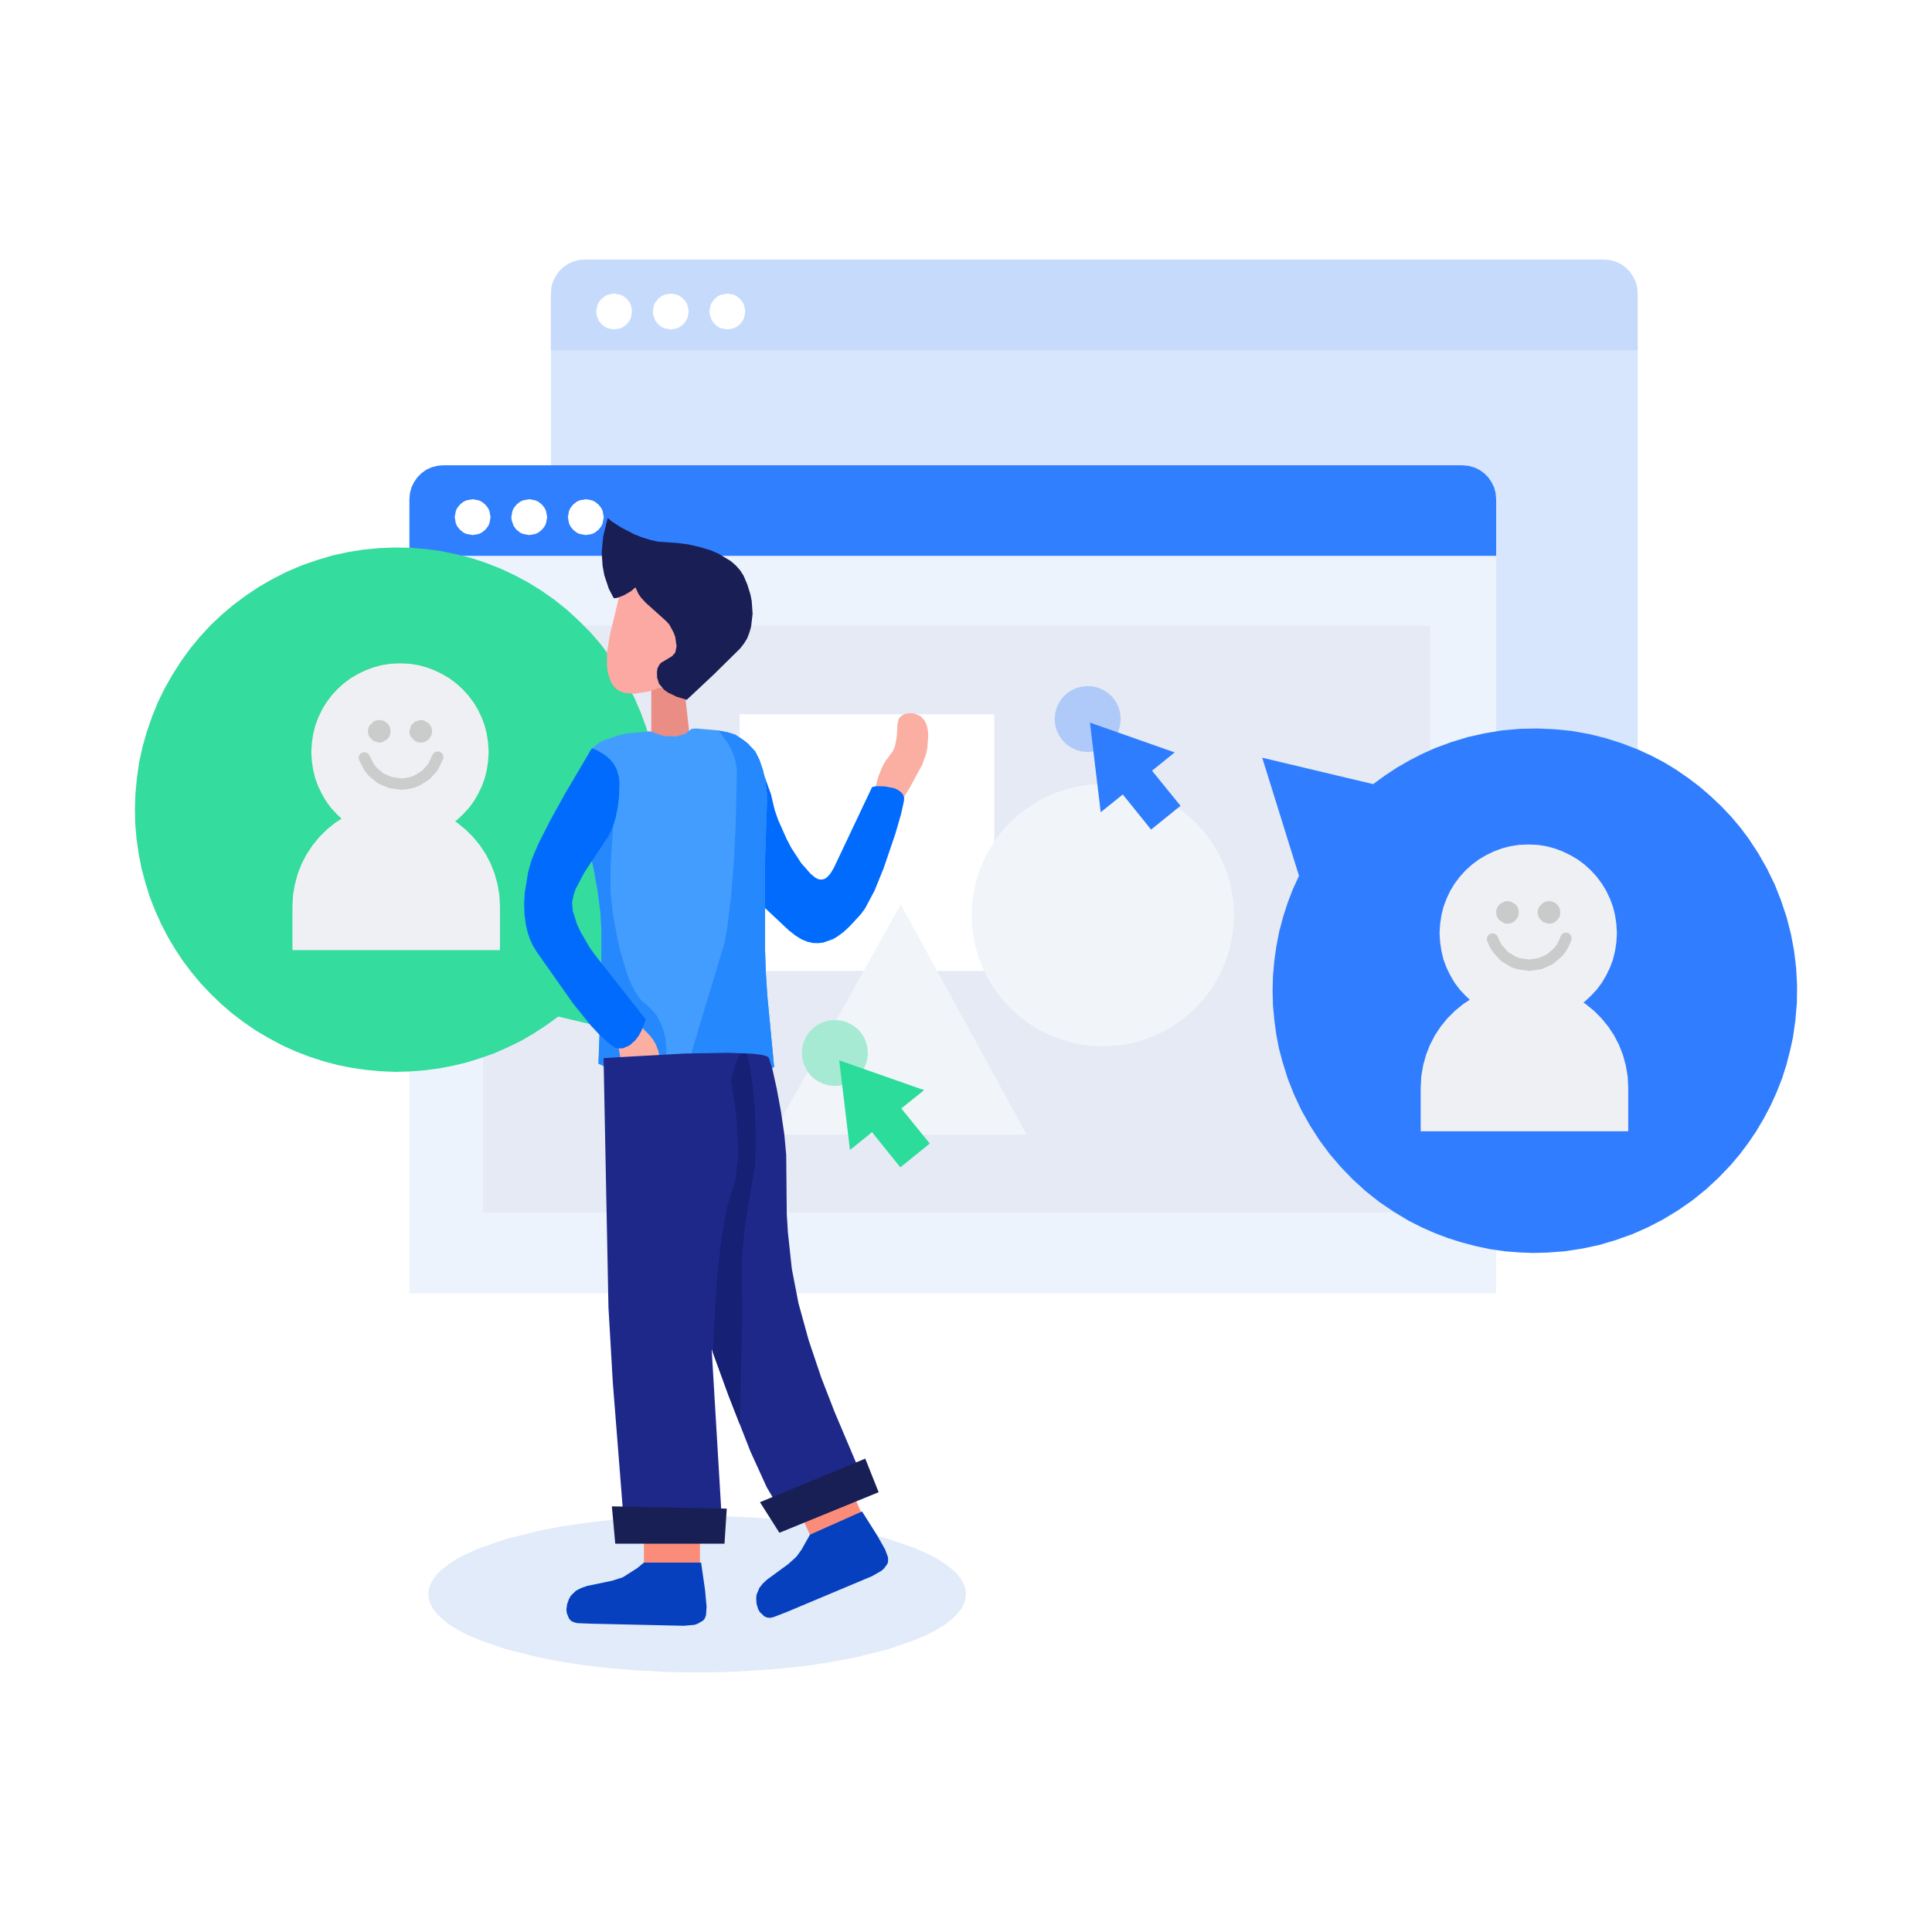 <?xml version="1.0" standalone="no"?><!DOCTYPE svg PUBLIC "-//W3C//DTD SVG 1.1//EN" "http://www.w3.org/Graphics/SVG/1.1/DTD/svg11.dtd"><svg height="1024" node-id="1" sillyvg="true" template-height="1024" template-width="1024" version="1.1" viewBox="0 0 1024 1024" width="1024" xmlns="http://www.w3.org/2000/svg" xmlns:xlink="http://www.w3.org/1999/xlink"><defs node-id="92"><filter height="172" id="矩形_2394" node-id="3" width="171" x="374" y="360.581"><feOffset color-interpolation-filters="linearRGB" dx="0" dy="0" in="SourceGraphic" result="result1"></feOffset><feGaussianBlur color-interpolation-filters="linearRGB" in="result1" result="blur" stdDeviation="6 6"></feGaussianBlur><feFlood color-interpolation-filters="linearRGB" flood-color="#92acc1" flood-opacity="0.161" result="result3"></feFlood><feComposite color-interpolation-filters="linearRGB" in="result3" in2="blur" operator="in" result="result4"></feComposite><feComposite color-interpolation-filters="linearRGB" in="SourceGraphic" in2="result4" operator="over" result="result5"></feComposite></filter><filter height="158.029" id="路径_1157" node-id="9" width="170.652" x="391.502" y="461.329"><feOffset color-interpolation-filters="linearRGB" dx="0" dy="0" in="SourceGraphic" result="result1"></feOffset><feGaussianBlur color-interpolation-filters="linearRGB" in="result1" result="blur-2" stdDeviation="6 6"></feGaussianBlur><feFlood color-interpolation-filters="linearRGB" flood-color="#92acc1" flood-opacity="0.161" result="result3"></feFlood><feComposite color-interpolation-filters="linearRGB" in="result3" in2="blur-2" operator="in" result="result4"></feComposite><feComposite color-interpolation-filters="linearRGB" in="SourceGraphic" in2="result4" operator="over" result="result5"></feComposite></filter><filter height="175" id="椭圆_701" node-id="15" width="175" x="497" y="397.581"><feOffset color-interpolation-filters="linearRGB" dx="0" dy="0" in="SourceGraphic" result="result1"></feOffset><feGaussianBlur color-interpolation-filters="linearRGB" in="result1" result="blur-3" stdDeviation="6 6"></feGaussianBlur><feFlood color-interpolation-filters="linearRGB" flood-color="#92acc1" flood-opacity="0.161" result="result3"></feFlood><feComposite color-interpolation-filters="linearRGB" in="result3" in2="blur-3" operator="in" result="result4"></feComposite><feComposite color-interpolation-filters="linearRGB" in="SourceGraphic" in2="result4" operator="over" result="result5"></feComposite></filter><clipPath id="clip-合作" node-id="25"><path d="M 0.00 0.00 L 1024.00 0.00 L 1024.00 1024.00 L 0.00 1024.00 Z" fill="#000000" fill-rule="nonzero" node-id="131" stroke="none" target-height="1024" target-width="1024" target-x="0" target-y="0"></path></clipPath><clipPath id="clip-path" node-id="21"><path d="M 344.50 387.60 L 350.50 389.70 L 353.00 390.20 L 358.60 390.30 L 361.40 389.70 L 363.20 388.90 L 366.60 386.30 L 369.00 386.10 L 380.30 387.10 L 386.00 388.20 L 389.70 389.40 L 394.00 392.20 L 396.40 394.10 L 400.30 398.30 L 402.50 402.70 L 404.30 407.90 L 405.70 413.50 L 406.50 420.90 L 406.50 425.40 L 405.50 456.10 L 405.50 503.70 L 405.90 515.30 L 406.70 527.80 L 410.30 565.50 L 400.20 570.60 L 389.30 574.70 L 383.00 576.40 L 376.10 577.60 L 371.40 578.10 L 361.70 577.80 L 355.60 576.90 L 344.40 574.40 L 330.30 569.70 L 324.50 567.30 L 317.20 563.70 L 318.70 522.50 L 318.80 493.40 L 318.20 483.20 L 316.70 471.70 L 314.60 460.20 L 311.50 445.70 L 311.00 441.40 L 310.50 431.60 L 310.40 420.80 L 310.80 410.70 L 311.50 402.60 L 312.10 399.60 L 312.60 398.20 L 313.50 396.90 L 317.50 393.70 L 320.20 392.30 L 328.00 389.70 L 332.50 388.70 L 344.50 387.60 Z" fill="#000000" fill-rule="nonzero" id="路径_1362" node-id="22" stroke="none" target-height="192" target-width="99.9" target-x="310.4" target-y="386.1"></path></clipPath><clipPath id="clip-path-2" node-id="23"><path d="M 319.90 560.80 L 322.50 693.00 L 324.80 732.70 L 330.30 802.40 L 382.40 802.40 L 377.20 715.10 L 386.20 739.80 L 397.70 769.20 L 406.40 788.30 L 410.50 795.20 L 412.80 797.60 L 414.40 798.10 L 416.40 798.30 L 419.00 797.90 L 422.90 796.80 L 427.60 794.80 L 437.10 789.80 L 446.00 784.30 L 454.90 778.00 L 442.40 748.50 L 435.30 730.20 L 428.60 710.30 L 423.20 690.70 L 419.70 672.60 L 417.60 653.20 L 417.00 643.30 L 416.70 612.10 L 415.70 601.20 L 413.90 589.00 L 411.70 577.10 L 409.50 567.10 L 407.60 560.90 L 407.10 560.20 L 405.70 559.60 L 403.10 559.00 L 398.80 558.50 L 386.30 558.00 L 362.80 558.40 L 319.90 560.80 Z" fill="#000000" fill-rule="nonzero" id="路径_1367" node-id="24" stroke="none" target-height="244.4" target-width="135" target-x="319.9" target-y="558"></path></clipPath></defs><g clip-path="url(#clip-合作)" id="合作" node-id="27"><path d="M 0.00 0.00 L 1024.00 0.00 L 1024.00 1024.00 L 0.00 1024.00 Z" fill="#ffffff" fill-opacity="0" fill-rule="nonzero" node-id="142" stroke="none" target-height="1024" target-width="1024" target-x="0" target-y="0"></path><path d="M 512.00 844.90 L 511.70 847.50 L 510.90 850.10 L 509.50 852.70 L 507.50 855.30 L 504.70 858.00 L 501.10 860.90 L 496.60 863.70 L 491.10 866.60 L 484.50 869.40 L 470.80 874.10 L 453.70 878.40 L 441.80 880.70 L 428.80 882.70 L 414.50 884.30 L 400.30 885.40 L 385.30 886.20 L 369.50 886.40 L 353.70 886.20 L 338.70 885.40 L 324.50 884.30 L 310.20 882.70 L 297.20 880.70 L 285.30 878.40 L 268.20 874.10 L 254.50 869.40 L 247.90 866.60 L 242.40 863.70 L 237.90 860.90 L 234.30 858.00 L 231.50 855.30 L 229.50 852.70 L 228.10 850.10 L 227.30 847.50 L 227.00 844.90 L 227.30 842.30 L 228.10 839.80 L 229.50 837.20 L 231.50 834.50 L 234.30 831.80 L 237.90 829.00 L 242.40 826.10 L 247.90 823.30 L 254.50 820.40 L 268.20 815.70 L 285.30 811.40 L 297.20 809.10 L 310.20 807.20 L 324.50 805.50 L 338.70 804.40 L 353.70 803.70 L 369.50 803.40 L 385.30 803.70 L 400.30 804.40 L 414.50 805.50 L 428.80 807.20 L 441.80 809.10 L 453.70 811.40 L 470.80 815.70 L 484.50 820.40 L 491.10 823.30 L 496.60 826.10 L 501.10 829.00 L 504.70 831.80 L 507.50 834.50 L 509.50 837.20 L 510.90 839.80 L 511.70 842.30 L 512.00 844.90 Z" fill="#e1ebfa" fill-rule="nonzero" group-id="1" id="椭圆_798" node-id="29" stroke="none" target-height="83" target-width="285" target-x="227" target-y="803.4"></path><path d="M 310.00 137.60 L 850.00 137.60 L 853.30 137.90 L 856.30 138.70 L 859.10 140.00 L 861.60 141.80 L 863.80 144.00 L 865.50 146.50 L 866.90 149.30 L 867.70 152.30 L 868.00 155.60 L 868.00 530.60 L 867.70 533.90 L 866.90 536.90 L 865.50 539.70 L 863.80 542.20 L 861.60 544.30 L 859.10 546.10 L 856.30 547.50 L 853.30 548.30 L 850.00 548.60 L 310.00 548.60 L 306.70 548.30 L 303.70 547.50 L 300.90 546.10 L 298.40 544.30 L 296.20 542.20 L 294.50 539.70 L 293.10 536.90 L 292.30 533.90 L 292.00 530.60 L 292.00 155.60 L 292.30 152.30 L 293.10 149.30 L 294.50 146.50 L 296.20 144.00 L 298.40 141.80 L 300.90 140.00 L 303.70 138.70 L 306.70 137.90 L 310.00 137.60 Z" fill="#d8e6fd" fill-rule="nonzero" group-id="2,7" id="矩形_2391" node-id="31" stroke="none" target-height="411" target-width="576" target-x="292" target-y="137.6"></path><path d="M 310.00 137.60 L 850.00 137.60 L 853.30 137.90 L 856.30 138.70 L 859.10 140.00 L 861.60 141.80 L 863.80 144.00 L 865.50 146.50 L 866.90 149.30 L 867.70 152.30 L 868.00 155.60 L 868.00 185.60 L 292.00 185.60 L 292.00 155.60 L 292.30 152.30 L 293.10 149.30 L 294.50 146.50 L 296.20 144.00 L 298.40 141.80 L 300.90 140.00 L 303.70 138.70 L 306.70 137.90 L 310.00 137.60 Z" fill="#c6dbfc" fill-rule="nonzero" group-id="2,8" id="矩形_2392" node-id="32" stroke="none" target-height="48" target-width="576" target-x="292" target-y="137.6"></path><path d="M 335.00 165.10 L 334.40 168.40 L 333.70 169.90 L 332.20 171.80 L 330.30 173.30 L 328.80 174.00 L 325.50 174.60 L 322.20 174.00 L 320.70 173.30 L 318.80 171.80 L 317.30 169.90 L 316.20 166.80 L 316.00 165.10 L 316.60 161.80 L 317.30 160.30 L 318.80 158.40 L 320.70 156.90 L 322.20 156.20 L 325.50 155.60 L 328.80 156.20 L 330.30 156.90 L 332.20 158.40 L 333.70 160.30 L 334.40 161.80 L 335.00 165.10 Z" fill="#ffffff" fill-rule="nonzero" group-id="2,9" id="椭圆_695" node-id="33" stroke="none" target-height="19" target-width="19" target-x="316" target-y="155.6"></path><path d="M 365.00 165.10 L 364.40 168.40 L 363.70 169.90 L 362.20 171.80 L 360.30 173.30 L 358.80 174.00 L 355.50 174.60 L 352.20 174.00 L 350.70 173.30 L 348.80 171.80 L 347.30 169.90 L 346.20 166.80 L 346.00 165.10 L 346.60 161.80 L 347.30 160.30 L 348.80 158.40 L 350.70 156.90 L 352.20 156.20 L 355.50 155.60 L 358.80 156.20 L 360.30 156.90 L 362.20 158.40 L 363.70 160.30 L 364.40 161.80 L 365.00 165.10 Z" fill="#ffffff" fill-rule="nonzero" group-id="2,10" id="椭圆_696" node-id="34" stroke="none" target-height="19" target-width="19" target-x="346" target-y="155.6"></path><path d="M 395.00 165.10 L 394.40 168.40 L 393.70 169.90 L 392.20 171.80 L 390.30 173.30 L 388.80 174.00 L 385.50 174.60 L 382.20 174.00 L 380.70 173.30 L 378.80 171.80 L 377.30 169.90 L 376.20 166.80 L 376.00 165.10 L 376.60 161.80 L 377.30 160.30 L 378.80 158.40 L 380.70 156.90 L 382.20 156.20 L 385.50 155.60 L 388.80 156.20 L 390.30 156.90 L 392.20 158.40 L 393.70 160.30 L 394.40 161.80 L 395.00 165.10 Z" fill="#ffffff" fill-rule="nonzero" group-id="2,11" id="椭圆_697" node-id="35" stroke="none" target-height="19" target-width="19" target-x="376" target-y="155.6"></path><path d="M 235.00 246.60 L 775.00 246.60 L 778.30 246.90 L 781.30 247.70 L 784.10 249.00 L 786.60 250.80 L 788.80 253.00 L 790.50 255.50 L 791.90 258.30 L 792.70 261.30 L 793.00 264.60 L 793.00 685.60 L 217.00 685.60 L 217.00 264.60 L 217.30 261.30 L 218.10 258.30 L 219.50 255.50 L 221.20 253.00 L 223.40 250.80 L 225.90 249.00 L 228.70 247.70 L 231.70 246.90 L 235.00 246.60 Z" fill="#edf3fd" fill-rule="nonzero" group-id="3,12" id="矩形_2391-2" node-id="37" stroke="none" target-height="439" target-width="576" target-x="217" target-y="246.6"></path><path d="M 235.00 246.60 L 775.00 246.60 L 778.30 246.90 L 781.30 247.70 L 784.10 249.00 L 786.60 250.80 L 788.80 253.00 L 790.50 255.50 L 791.90 258.30 L 792.70 261.30 L 793.00 264.60 L 793.00 294.60 L 217.00 294.60 L 217.00 264.60 L 217.30 261.30 L 218.10 258.30 L 219.50 255.50 L 221.20 253.00 L 223.40 250.80 L 225.90 249.00 L 228.70 247.70 L 231.70 246.90 L 235.00 246.60 Z" fill="#307fff" fill-rule="nonzero" group-id="3,13" id="矩形_2392-2" node-id="38" stroke="none" target-height="48" target-width="576" target-x="217" target-y="246.6"></path><path d="M 260.00 274.10 L 259.40 277.40 L 258.70 278.90 L 257.20 280.80 L 255.30 282.30 L 253.80 283.00 L 250.50 283.60 L 247.20 283.00 L 245.70 282.30 L 243.80 280.80 L 242.30 278.90 L 241.60 277.40 L 241.00 274.10 L 241.60 270.80 L 242.30 269.30 L 243.80 267.40 L 245.70 265.90 L 247.20 265.20 L 250.50 264.60 L 253.80 265.20 L 255.30 265.90 L 257.20 267.40 L 258.70 269.30 L 259.40 270.80 L 260.00 274.10 Z" fill="#ffffff" fill-rule="nonzero" group-id="3,14" id="椭圆_695-2" node-id="39" stroke="none" target-height="19" target-width="19" target-x="241" target-y="264.6"></path><path d="M 290.00 274.10 L 289.40 277.40 L 288.70 278.90 L 287.20 280.80 L 285.30 282.30 L 283.80 283.00 L 280.50 283.60 L 277.20 283.00 L 275.70 282.30 L 273.80 280.80 L 272.30 278.90 L 271.20 275.80 L 271.00 274.10 L 271.60 270.80 L 272.30 269.30 L 273.80 267.40 L 275.70 265.90 L 277.20 265.20 L 280.50 264.60 L 283.80 265.20 L 285.30 265.90 L 287.20 267.40 L 288.70 269.30 L 289.40 270.80 L 290.00 274.10 Z" fill="#ffffff" fill-rule="nonzero" group-id="3,15" id="椭圆_696-2" node-id="40" stroke="none" target-height="19" target-width="19" target-x="271" target-y="264.6"></path><path d="M 320.00 274.10 L 319.40 277.40 L 318.70 278.90 L 317.20 280.80 L 315.30 282.30 L 313.80 283.00 L 310.50 283.60 L 307.20 283.00 L 305.70 282.30 L 303.80 280.80 L 302.30 278.90 L 301.60 277.40 L 301.00 274.10 L 301.60 270.80 L 302.30 269.30 L 303.80 267.40 L 305.70 265.90 L 307.20 265.20 L 310.50 264.60 L 313.80 265.20 L 315.30 265.90 L 317.20 267.40 L 318.70 269.30 L 319.40 270.80 L 320.00 274.10 Z" fill="#ffffff" fill-rule="nonzero" group-id="3,16" id="椭圆_697-2" node-id="41" stroke="none" target-height="19" target-width="19" target-x="301" target-y="264.6"></path><path d="M 256.00 331.60 L 758.00 331.60 L 758.00 642.60 L 256.00 642.60 Z" fill="#e5eaf5" fill-rule="nonzero" group-id="3,17" id="矩形_2393" node-id="42" stroke="none" target-height="311" target-width="502" target-x="256" target-y="331.6"></path><path d="M 392.00 378.60 L 527.00 378.60 L 527.00 514.60 L 392.00 514.60 Z" fill="#ffffff" fill-rule="nonzero" filter="url(#矩形_2394)" group-id="3,18,40" id="矩形_2394-2" node-id="44" stroke="none" target-height="136" target-width="135" target-x="392" target-y="378.6"></path><path d="M 477.40 479.30 L 409.50 601.40 L 544.20 601.40 Z" fill="#f1f5f9" fill-rule="nonzero" filter="url(#路径_1157)" group-id="3,19,41" id="路径_1157-2" node-id="46" stroke="none" target-height="122.1" target-width="134.7" target-x="409.5" target-y="479.3"></path><path d="M 654.00 485.10 L 653.80 490.90 L 653.10 496.40 L 652.00 501.80 L 650.50 507.00 L 648.50 512.20 L 646.20 517.00 L 643.60 521.70 L 640.60 526.10 L 637.30 530.30 L 633.60 534.20 L 629.70 537.80 L 625.50 541.20 L 621.10 544.20 L 616.50 546.80 L 611.60 549.10 L 606.50 551.00 L 601.20 552.60 L 595.80 553.70 L 590.30 554.30 L 584.50 554.60 L 578.70 554.30 L 573.20 553.70 L 567.80 552.60 L 562.50 551.00 L 557.40 549.10 L 552.50 546.80 L 547.90 544.20 L 543.50 541.20 L 539.30 537.80 L 535.40 534.20 L 531.70 530.30 L 528.40 526.10 L 525.40 521.70 L 522.80 517.00 L 520.50 512.20 L 518.50 507.00 L 517.00 501.80 L 515.90 496.40 L 515.20 490.90 L 515.00 485.10 L 515.20 479.30 L 515.90 473.70 L 517.00 468.30 L 518.50 463.10 L 520.50 458.00 L 522.80 453.10 L 525.40 448.50 L 528.40 444.00 L 531.70 439.80 L 535.40 435.90 L 539.30 432.30 L 543.50 429.00 L 547.90 426.00 L 552.50 423.40 L 557.40 421.10 L 562.50 419.10 L 567.80 417.60 L 573.20 416.50 L 578.70 415.80 L 584.50 415.60 L 590.30 415.80 L 595.80 416.50 L 601.20 417.60 L 606.50 419.10 L 611.60 421.10 L 616.50 423.40 L 621.10 426.00 L 625.50 429.00 L 629.70 432.30 L 633.60 435.90 L 637.30 439.80 L 640.60 444.00 L 643.60 448.50 L 646.20 453.10 L 648.50 458.00 L 650.50 463.10 L 652.00 468.30 L 653.10 473.70 L 653.80 479.30 L 654.00 485.10 Z" fill="#f1f5f9" fill-rule="nonzero" filter="url(#椭圆_701)" group-id="3,20,42" id="椭圆_701-2" node-id="48" stroke="none" target-height="139" target-width="139" target-x="515" target-y="415.6"></path><path d="M 594.00 381.10 L 593.70 384.30 L 592.90 387.20 L 591.60 389.90 L 589.90 392.40 L 587.80 394.50 L 585.30 396.20 L 582.60 397.50 L 579.70 398.30 L 576.50 398.60 L 573.30 398.30 L 570.40 397.50 L 567.70 396.20 L 565.20 394.50 L 563.10 392.40 L 561.40 389.90 L 560.10 387.20 L 559.30 384.30 L 559.00 381.10 L 559.30 377.90 L 560.10 375.00 L 561.40 372.20 L 563.10 369.80 L 565.20 367.70 L 567.70 366.00 L 570.40 364.70 L 573.30 363.90 L 576.50 363.60 L 579.70 363.90 L 582.60 364.70 L 585.30 366.00 L 587.80 367.70 L 589.90 369.80 L 591.60 372.20 L 592.90 375.00 L 593.70 377.90 L 594.00 381.10 Z" fill="#afcaf8" fill-rule="nonzero" group-id="3,21" id="椭圆_699" node-id="49" stroke="none" target-height="35" target-width="35" target-x="559" target-y="363.6"></path><path d="M 610.10 439.70 L 595.10 421.10 L 583.40 430.50 L 577.70 383.00 L 622.60 398.80 L 610.60 408.50 L 625.70 427.10 Z" fill="#2f7dff" fill-rule="nonzero" group-id="3,22" id="联合_298" node-id="50" stroke="none" target-height="56.7" target-width="48" target-x="577.7" target-y="383"></path><path d="M 460.00 558.10 L 459.70 561.30 L 458.90 564.20 L 457.60 566.90 L 455.90 569.40 L 453.80 571.50 L 451.30 573.20 L 448.60 574.50 L 445.70 575.30 L 442.50 575.60 L 439.30 575.30 L 436.40 574.50 L 433.70 573.20 L 431.20 571.50 L 429.10 569.40 L 427.40 566.90 L 426.10 564.20 L 425.30 561.30 L 425.00 558.10 L 425.30 554.90 L 426.10 552.00 L 427.40 549.20 L 429.10 546.80 L 431.20 544.70 L 433.70 543.00 L 436.40 541.70 L 439.30 540.90 L 442.50 540.60 L 445.70 540.90 L 448.60 541.70 L 451.30 543.00 L 453.80 544.70 L 455.90 546.80 L 457.60 549.20 L 458.90 552.00 L 459.70 554.90 L 460.00 558.10 Z" fill="#a6ead4" fill-rule="nonzero" group-id="3,23" id="椭圆_700" node-id="51" stroke="none" target-height="35" target-width="35" target-x="425" target-y="540.6"></path><path d="M 477.20 618.70 L 462.20 600.10 L 450.50 609.50 L 444.80 562.00 L 489.80 577.80 L 477.70 587.50 L 492.80 606.10 Z" fill="#2cdc9a" fill-rule="nonzero" group-id="3,24" id="联合_299" node-id="52" stroke="none" target-height="56.7" target-width="48" target-x="444.8" target-y="562"></path><path d="M 71.50 429.10 L 71.80 420.50 L 72.60 412.00 L 73.80 403.80 L 75.60 395.60 L 77.90 387.60 L 80.60 379.80 L 83.70 372.20 L 87.30 364.80 L 91.40 357.60 L 95.80 350.70 L 100.60 344.00 L 105.80 337.70 L 111.40 331.60 L 117.40 325.90 L 123.70 320.60 L 130.40 315.60 L 137.30 311.00 L 144.60 306.80 L 152.10 303.00 L 160.10 299.60 L 168.20 296.80 L 176.30 294.40 L 184.50 292.60 L 192.70 291.30 L 201.10 290.50 L 209.30 290.20 L 217.50 290.30 L 225.80 291.00 L 233.90 292.10 L 242.00 293.80 L 249.90 295.80 L 257.70 298.40 L 265.40 301.40 L 272.80 304.90 L 280.10 308.80 L 287.20 313.20 L 294.00 318.00 L 300.60 323.30 L 306.80 329.00 L 312.90 335.10 L 318.50 341.60 L 323.60 348.40 L 328.30 355.30 L 332.50 362.50 L 336.30 370.00 L 339.60 377.60 L 342.40 385.30 L 344.80 393.20 L 346.70 401.20 L 348.10 409.30 L 349.00 417.40 L 349.50 425.60 L 349.40 433.90 L 348.90 442.10 L 347.90 450.30 L 346.40 458.50 L 344.40 466.60 L 341.90 474.60 L 338.80 482.50 L 335.30 490.40 L 354.80 552.80 L 295.90 538.80 L 289.40 543.50 L 282.80 547.80 L 276.10 551.70 L 269.10 555.10 L 262.10 558.20 L 254.80 560.80 L 247.40 563.10 L 240.00 564.90 L 232.50 566.30 L 224.90 567.30 L 217.20 567.90 L 209.60 568.10 L 201.90 567.80 L 194.30 567.10 L 186.60 566.00 L 179.00 564.50 L 171.50 562.50 L 164.10 560.10 L 156.80 557.30 L 149.50 554.00 L 142.40 550.20 L 135.60 546.20 L 129.20 541.80 L 123.00 537.10 L 117.20 532.10 L 111.60 526.70 L 106.30 521.10 L 101.40 515.20 L 96.80 509.10 L 92.60 502.70 L 88.70 496.10 L 85.20 489.30 L 82.10 482.30 L 79.30 475.10 L 77.00 467.70 L 75.00 460.20 L 73.50 452.60 L 72.40 444.90 L 71.70 437.10 L 71.50 429.10 Z" fill="#34dc9d" fill-rule="nonzero" group-id="4,25" id="联合_300" node-id="54" stroke="none" target-height="277.9" target-width="283.3" target-x="71.5" target-y="290.2"></path><path d="M 210.00 425.60 L 216.10 425.90 L 221.80 426.90 L 227.40 428.40 L 232.70 430.50 L 237.80 433.10 L 242.50 436.20 L 246.90 439.80 L 250.80 443.70 L 254.40 448.10 L 257.50 452.80 L 260.10 457.80 L 262.20 463.20 L 263.70 468.70 L 264.70 474.50 L 265.00 480.60 L 265.00 503.60 L 155.00 503.60 L 155.00 480.60 L 155.30 474.50 L 156.30 468.70 L 157.80 463.20 L 159.90 457.80 L 162.50 452.80 L 165.60 448.10 L 169.20 443.70 L 173.10 439.80 L 177.50 436.20 L 182.20 433.10 L 187.30 430.50 L 192.60 428.40 L 198.20 426.90 L 203.90 425.90 L 210.00 425.60 Z" fill="#eff0f4" fill-rule="nonzero" group-id="4,26" id="矩形_2397" node-id="55" stroke="none" target-height="78" target-width="110" target-x="155" target-y="425.6"></path><path d="M 259.00 398.60 L 258.70 403.50 L 258.00 408.10 L 256.90 412.60 L 255.30 416.90 L 253.30 421.00 L 251.00 424.90 L 248.30 428.50 L 245.20 431.80 L 241.90 434.90 L 238.30 437.50 L 234.40 439.90 L 230.30 441.90 L 226.00 443.50 L 221.50 444.60 L 216.90 445.30 L 212.00 445.60 L 207.10 445.30 L 202.50 444.60 L 198.00 443.50 L 193.70 441.90 L 189.60 439.90 L 185.70 437.50 L 182.10 434.90 L 178.80 431.80 L 175.70 428.50 L 173.00 424.90 L 170.70 421.00 L 168.70 416.90 L 167.10 412.60 L 166.00 408.10 L 165.30 403.50 L 165.00 398.60 L 165.30 393.70 L 166.00 389.00 L 167.10 384.60 L 168.70 380.30 L 170.70 376.10 L 173.00 372.30 L 175.70 368.70 L 178.80 365.30 L 182.10 362.30 L 185.70 359.60 L 189.60 357.30 L 193.70 355.30 L 198.00 353.70 L 202.50 352.50 L 207.10 351.80 L 212.00 351.60 L 216.90 351.80 L 221.50 352.50 L 226.00 353.70 L 230.30 355.30 L 234.40 357.30 L 238.30 359.60 L 241.90 362.30 L 245.20 365.30 L 248.30 368.70 L 251.00 372.30 L 253.30 376.10 L 255.30 380.30 L 256.90 384.60 L 258.00 389.00 L 258.70 393.70 L 259.00 398.60 Z" fill="#eff0f4" fill-rule="nonzero" group-id="4,27" id="椭圆_703" node-id="56" stroke="none" target-height="94" target-width="94" target-x="165" target-y="351.6"></path><path d="M 207.00 387.60 L 206.80 389.20 L 206.20 390.60 L 205.20 391.80 L 202.60 393.40 L 201.00 393.60 L 198.00 392.80 L 195.80 390.60 L 195.20 389.20 L 195.00 387.60 L 195.20 386.00 L 195.80 384.60 L 198.00 382.40 L 199.40 381.80 L 201.00 381.60 L 202.60 381.80 L 204.00 382.40 L 205.20 383.30 L 206.20 384.60 L 206.80 386.00 L 207.00 387.60 Z" fill="#cacbcb" fill-rule="nonzero" group-id="4,28" id="椭圆_704" node-id="57" stroke="none" target-height="12" target-width="12" target-x="195" target-y="381.6"></path><path d="M 229.00 387.60 L 228.80 389.20 L 228.20 390.60 L 227.20 391.80 L 226.00 392.80 L 224.60 393.40 L 223.00 393.60 L 221.40 393.40 L 220.00 392.80 L 217.80 390.60 L 217.20 389.20 L 217.00 387.60 L 217.80 384.60 L 220.00 382.40 L 223.00 381.60 L 224.60 381.80 L 227.20 383.30 L 228.20 384.60 L 228.80 386.00 L 229.00 387.60 Z" fill="#cacbcb" fill-rule="nonzero" group-id="4,29" id="椭圆_705" node-id="58" stroke="none" target-height="12" target-width="12" target-x="217" target-y="381.6"></path><path d="M 232.00 401.30 L 229.50 406.50 L 225.80 410.70 L 221.00 413.70 L 218.40 414.70 L 215.60 415.30 L 212.70 415.60 L 207.00 414.80 L 201.80 412.60 L 197.50 409.00 L 195.70 406.80 L 193.10 401.70" fill="none" group-id="4,30" id="路径_1160" node-id="59" stroke="#cbcccc" stroke-linecap="round" stroke-width="6" target-height="14.3" target-width="38.9" target-x="193.1" target-y="401.3"></path><path d="M 674.50 525.10 L 674.70 517.20 L 675.40 509.30 L 676.50 501.50 L 678.00 493.80 L 680.00 486.20 L 682.40 478.70 L 685.20 471.40 L 688.50 464.20 L 669.00 401.60 L 727.80 415.60 L 734.10 411.00 L 740.50 406.80 L 747.10 403.00 L 753.70 399.60 L 760.60 396.50 L 769.30 393.30 L 778.20 390.60 L 787.20 388.60 L 796.30 387.10 L 805.50 386.30 L 814.60 386.10 L 823.80 386.50 L 832.90 387.40 L 842.00 389.00 L 850.90 391.20 L 859.70 394.00 L 868.50 397.40 L 875.20 400.50 L 881.90 404.00 L 888.30 407.90 L 894.70 412.30 L 900.90 417.00 L 906.80 422.10 L 912.40 427.40 L 917.60 432.90 L 922.40 438.60 L 926.90 444.60 L 932.00 452.40 L 936.60 460.50 L 940.60 468.70 L 944.00 477.30 L 946.90 486.00 L 949.20 494.90 L 950.90 503.90 L 952.00 513.10 L 952.50 522.20 L 952.40 531.40 L 951.60 540.70 L 950.30 549.90 L 948.70 557.20 L 946.80 564.50 L 944.50 571.70 L 941.70 578.80 L 938.50 585.90 L 934.80 592.90 L 930.90 599.50 L 926.70 605.70 L 922.20 611.70 L 917.40 617.40 L 910.90 624.20 L 904.10 630.50 L 896.90 636.30 L 889.40 641.50 L 881.50 646.30 L 873.40 650.50 L 865.00 654.20 L 856.30 657.30 L 847.50 659.90 L 838.50 661.80 L 829.30 663.20 L 820.00 663.90 L 812.50 664.10 L 805.10 663.80 L 797.50 663.20 L 789.90 662.10 L 782.30 660.50 L 774.70 658.50 L 767.40 656.20 L 760.30 653.50 L 753.50 650.50 L 746.80 647.10 L 738.80 642.30 L 731.10 637.10 L 723.90 631.40 L 717.10 625.20 L 710.70 618.60 L 704.70 611.60 L 699.30 604.30 L 694.30 596.50 L 689.80 588.50 L 685.90 580.20 L 682.50 571.60 L 679.70 562.60 L 677.80 555.40 L 676.40 548.00 L 675.40 540.50 L 674.70 532.90 L 674.50 525.10 Z" fill="#307eff" fill-rule="nonzero" group-id="5,31" id="联合_300-2" node-id="61" stroke="none" target-height="278" target-width="283.5" target-x="669" target-y="386.1"></path><path d="M 808.00 521.60 L 814.10 521.90 L 819.80 522.90 L 825.40 524.40 L 830.70 526.50 L 835.80 529.10 L 840.50 532.20 L 844.90 535.80 L 848.80 539.70 L 852.40 544.10 L 855.50 548.80 L 858.10 553.80 L 860.20 559.20 L 861.70 564.70 L 862.70 570.50 L 863.00 576.60 L 863.00 599.60 L 753.00 599.60 L 753.00 576.60 L 753.30 570.50 L 754.30 564.70 L 755.80 559.20 L 757.90 553.80 L 760.50 548.80 L 763.60 544.10 L 767.20 539.70 L 771.10 535.80 L 775.50 532.20 L 780.20 529.10 L 785.30 526.50 L 790.60 524.40 L 796.20 522.90 L 801.90 521.90 L 808.00 521.60 Z" fill="#eff0f4" fill-rule="nonzero" group-id="5,32" id="矩形_2397-2" node-id="62" stroke="none" target-height="78" target-width="110" target-x="753" target-y="521.6"></path><path d="M 857.00 494.60 L 856.70 499.50 L 856.00 504.10 L 854.90 508.60 L 853.30 512.90 L 851.30 517.00 L 849.00 520.90 L 846.30 524.50 L 843.20 527.80 L 839.90 530.90 L 836.30 533.50 L 832.40 535.90 L 828.30 537.90 L 824.00 539.50 L 819.50 540.60 L 814.90 541.30 L 810.00 541.60 L 805.10 541.30 L 800.50 540.60 L 796.00 539.50 L 791.70 537.90 L 787.60 535.90 L 783.70 533.50 L 780.10 530.90 L 776.80 527.80 L 773.70 524.50 L 771.00 520.90 L 768.70 517.00 L 766.70 512.90 L 765.10 508.60 L 764.00 504.10 L 763.30 499.50 L 763.00 494.60 L 763.30 489.70 L 764.00 485.00 L 765.10 480.60 L 766.70 476.30 L 768.70 472.10 L 771.00 468.30 L 773.70 464.70 L 776.80 461.30 L 780.10 458.30 L 783.70 455.60 L 787.60 453.30 L 791.70 451.30 L 796.00 449.70 L 800.50 448.50 L 805.10 447.80 L 810.00 447.60 L 814.90 447.80 L 819.50 448.50 L 824.00 449.70 L 828.30 451.30 L 832.40 453.30 L 836.30 455.60 L 839.90 458.30 L 843.20 461.30 L 846.30 464.70 L 849.00 468.30 L 851.30 472.10 L 853.30 476.30 L 854.90 480.60 L 856.00 485.00 L 856.70 489.70 L 857.00 494.60 Z" fill="#eff0f4" fill-rule="nonzero" group-id="5,33" id="椭圆_703-2" node-id="63" stroke="none" target-height="94" target-width="94" target-x="763" target-y="447.6"></path><path d="M 805.00 483.60 L 804.80 485.20 L 804.20 486.60 L 803.20 487.80 L 802.00 488.80 L 800.60 489.40 L 799.00 489.60 L 797.40 489.40 L 794.80 487.80 L 793.80 486.60 L 793.20 485.20 L 793.00 483.60 L 793.20 482.00 L 793.80 480.60 L 794.80 479.30 L 797.40 477.80 L 799.00 477.60 L 800.60 477.80 L 803.20 479.30 L 804.20 480.60 L 804.80 482.00 L 805.00 483.60 Z" fill="#c9cac9" fill-rule="nonzero" group-id="5,34" id="椭圆_704-2" node-id="64" stroke="none" target-height="12" target-width="12" target-x="793" target-y="477.6"></path><path d="M 827.00 483.60 L 826.80 485.20 L 826.20 486.60 L 825.20 487.80 L 824.00 488.80 L 822.60 489.40 L 821.00 489.60 L 818.00 488.80 L 815.80 486.60 L 815.20 485.20 L 815.00 483.60 L 815.20 482.00 L 815.80 480.60 L 818.00 478.40 L 819.40 477.80 L 821.00 477.60 L 822.60 477.80 L 824.00 478.40 L 825.20 479.30 L 826.20 480.60 L 826.80 482.00 L 827.00 483.60 Z" fill="#c9cac9" fill-rule="nonzero" group-id="5,35" id="椭圆_705-2" node-id="65" stroke="none" target-height="12" target-width="12" target-x="815" target-y="477.6"></path><path d="M 830.00 497.30 L 828.90 500.00 L 827.50 502.50 L 825.80 504.70 L 821.50 508.40 L 816.40 510.70 L 810.70 511.60 L 805.00 510.80 L 802.30 509.90 L 797.50 507.00 L 793.70 502.80 L 792.20 500.40 L 791.10 497.70" fill="none" group-id="5,36" id="路径_1160-2" node-id="66" stroke="#cacbcb" stroke-linecap="round" stroke-width="6" target-height="14.3" target-width="38.9" target-x="791.1" target-y="497.3"></path><path d="M 345.20 364.70 L 345.20 394.30 L 365.80 392.20 L 362.50 363.40 Z" fill="#e98d85" fill-rule="nonzero" group-id="6,37,43" id="路径_1354" node-id="69" stroke="none" target-height="30.9" target-width="20.6" target-x="345.2" target-y="363.4"></path><path d="M 329.00 312.60 L 323.30 336.40 L 321.70 345.80 L 321.70 353.30 L 322.30 357.10 L 323.90 361.70 L 325.20 363.60 L 326.70 365.20 L 328.70 366.40 L 331.10 367.30 L 336.40 367.70 L 343.30 366.60 L 347.00 365.50 L 355.30 361.90 L 373.50 335.70 L 365.00 322.60 L 340.90 305.10 Z" fill="#fca8a3" fill-rule="nonzero" group-id="6,37,44" id="路径_1355" node-id="70" stroke="none" target-height="62.6" target-width="51.8" target-x="321.7" target-y="305.1"></path><path d="M 336.80 311.30 L 334.50 313.30 L 330.70 315.50 L 327.10 316.90 L 325.70 317.10 L 325.20 316.90 L 322.70 312.10 L 320.30 304.90 L 319.40 300.00 L 318.90 292.80 L 319.70 284.30 L 322.10 274.50 L 324.00 276.20 L 328.90 279.40 L 336.00 283.10 L 340.00 284.70 L 344.40 286.10 L 348.80 287.10 L 359.00 287.80 L 365.10 288.60 L 371.10 290.00 L 377.00 291.80 L 380.70 293.40 L 387.20 297.30 L 390.00 299.70 L 392.30 302.30 L 394.10 305.10 L 396.10 309.80 L 397.70 314.90 L 398.40 318.40 L 398.90 325.30 L 398.10 332.10 L 397.20 335.30 L 396.00 338.40 L 394.30 341.10 L 392.30 343.70 L 378.40 357.40 L 364.00 370.90 L 358.70 369.30 L 354.10 367.10 L 352.00 365.60 L 349.30 362.40 L 348.30 359.20 L 348.20 356.20 L 348.50 354.20 L 349.30 352.60 L 350.20 351.40 L 356.20 347.80 L 357.90 345.90 L 358.60 342.50 L 357.90 337.60 L 357.00 335.20 L 354.80 331.10 L 353.20 329.30 L 342.30 319.50 L 339.80 316.80 L 338.40 314.80 L 336.80 311.30 Z" fill="#191e55" fill-rule="nonzero" group-id="6,37,45" id="路径_1356" node-id="71" stroke="none" target-height="96.4" target-width="80" target-x="318.9" target-y="274.5"></path><path d="M 463.90 417.60 L 465.60 411.40 L 467.90 405.80 L 469.50 403.10 L 473.20 398.20 L 474.30 395.70 L 475.30 390.60 L 475.70 383.60 L 476.40 380.80 L 478.20 379.10 L 480.00 378.30 L 482.10 378.00 L 484.30 378.10 L 487.80 379.50 L 490.00 381.80 L 491.10 384.20 L 491.80 387.00 L 492.00 390.10 L 491.50 396.60 L 490.80 399.80 L 488.80 405.30 L 482.30 417.30 L 479.20 422.40 L 477.90 424.20 L 477.30 424.70 L 476.80 424.70 L 472.10 422.40 L 463.90 417.60 Z" fill="#fbafa2" fill-rule="nonzero" group-id="6,38,46" id="路径_1358" node-id="73" stroke="none" target-height="46.7" target-width="28.1" target-x="463.9" target-y="378"></path><path d="M 396.60 395.30 L 400.50 402.10 L 405.70 412.80 L 408.60 420.90 L 410.60 429.30 L 412.40 434.50 L 416.90 444.60 L 419.40 449.40 L 424.60 457.40 L 429.60 463.10 L 432.00 465.10 L 433.70 466.00 L 435.30 466.20 L 436.90 465.90 L 438.30 465.00 L 440.00 463.20 L 441.90 460.10 L 462.20 417.20 L 464.40 416.70 L 468.90 416.80 L 474.10 417.80 L 476.30 418.90 L 478.00 420.30 L 478.80 421.50 L 479.20 422.90 L 479.10 424.60 L 477.60 431.40 L 474.60 441.80 L 468.30 460.30 L 463.50 472.10 L 458.50 481.50 L 456.30 484.50 L 450.40 490.90 L 447.20 493.90 L 443.80 496.40 L 441.40 497.80 L 436.30 499.60 L 433.60 499.90 L 430.80 499.80 L 427.80 499.10 L 424.90 497.90 L 421.80 496.00 L 418.20 493.20 L 405.40 481.20 L 401.30 476.90 L 397.70 472.40 L 394.30 409.20 Z" fill="#006bfd" fill-rule="nonzero" group-id="6,38,47" id="路径_1357" node-id="74" stroke="none" target-height="104.6" target-width="84.9" target-x="394.3" target-y="395.3"></path><path d="M 344.50 387.60 L 350.50 389.70 L 353.00 390.20 L 358.60 390.30 L 363.20 388.90 L 366.60 386.30 L 369.00 386.10 L 380.30 387.10 L 386.00 388.20 L 389.70 389.40 L 394.00 392.20 L 396.40 394.10 L 400.30 398.30 L 402.50 402.70 L 404.30 407.90 L 405.70 413.50 L 406.50 420.90 L 406.50 425.40 L 405.50 456.10 L 405.50 503.70 L 405.90 515.30 L 406.70 527.80 L 410.30 565.50 L 400.20 570.60 L 389.30 574.70 L 383.00 576.40 L 376.10 577.60 L 371.40 578.10 L 361.70 577.80 L 355.60 576.90 L 344.40 574.40 L 330.30 569.70 L 324.50 567.30 L 317.20 563.70 L 318.70 522.50 L 318.80 493.40 L 318.20 483.20 L 316.70 471.70 L 314.60 460.20 L 311.50 445.70 L 311.00 441.40 L 310.50 431.60 L 310.40 420.80 L 310.80 410.70 L 311.50 402.60 L 312.10 399.60 L 312.60 398.20 L 313.50 396.90 L 317.50 393.70 L 320.20 392.30 L 328.00 389.70 L 332.50 388.70 L 344.50 387.60 Z" fill="#439dfe" fill-rule="nonzero" group-id="6,38,48" id="路径_1359" node-id="75" stroke="none" target-height="192" target-width="99.9" target-x="310.4" target-y="386.1"></path><g clip-path="url(#clip-path)" group-id="6,38,49" id="蒙版组_11" node-id="76"><path d="M 327.00 416.10 L 325.10 436.10 L 323.60 458.80 L 323.60 472.60 L 324.80 483.90 L 327.10 496.80 L 328.60 503.40 L 332.20 515.70 L 334.40 521.30 L 336.70 525.80 L 338.50 528.50 L 340.20 530.60 L 344.50 534.20 L 346.60 536.40 L 348.40 538.80 L 350.40 542.70 L 351.80 546.60 L 352.70 550.50 L 353.20 557.10 L 351.70 578.80 L 312.30 570.90 L 310.50 515.30 L 299.00 436.70 L 303.10 420.00 Z" fill="#2588fd" fill-rule="nonzero" group-id="6,38,49,60" id="路径_1360" node-id="77" stroke="none" target-height="162.7" target-width="54.2" target-x="299" target-y="416.1"></path><path d="M 376.60 382.70 L 381.70 388.20 L 386.00 394.30 L 387.90 397.90 L 389.50 402.00 L 390.60 407.90 L 389.90 437.80 L 389.00 456.20 L 387.50 475.20 L 385.30 492.50 L 383.90 500.20 L 369.90 546.50 L 358.60 585.50 L 411.60 586.80 L 422.30 561.40 L 416.40 472.40 L 416.40 405.10 L 396.90 382.70 Z" fill="#2588fd" fill-rule="nonzero" group-id="6,38,49,61" id="路径_1361" node-id="78" stroke="none" target-height="204.1" target-width="63.7" target-x="358.6" target-y="382.7"></path></g><path d="M 327.60 553.70 L 329.30 563.40 L 329.20 569.30 L 328.60 571.60 L 324.40 580.30 L 322.70 584.90 L 322.50 588.20 L 322.90 589.90 L 324.40 592.60 L 325.50 593.60 L 326.80 594.20 L 328.50 594.50 L 330.10 594.20 L 332.20 593.30 L 334.80 591.60 L 338.50 588.50 L 342.00 584.90 L 346.10 579.40 L 347.80 576.30 L 349.00 573.00 L 349.80 569.20 L 350.10 565.00 L 350.00 561.90 L 348.90 556.90 L 347.60 553.60 L 346.10 551.00 L 344.30 548.70 L 339.50 543.80 L 337.90 543.10 L 335.40 544.30 L 333.80 545.70 L 330.80 549.20 L 327.60 553.70 Z" fill="#fbafa2" fill-rule="nonzero" group-id="6,38,50" id="路径_1364" node-id="79" stroke="none" target-height="51.4" target-width="27.6" target-x="322.5" target-y="543.1"></path><path d="M 313.70 396.60 L 316.70 397.80 L 320.90 400.40 L 323.10 402.30 L 325.10 404.60 L 326.80 407.60 L 328.10 412.20 L 328.30 415.00 L 328.10 422.00 L 327.40 427.90 L 326.30 433.40 L 324.80 438.30 L 322.70 442.80 L 309.60 462.60 L 305.20 471.00 L 304.20 473.70 L 303.20 478.30 L 303.60 482.80 L 305.70 489.60 L 307.70 493.90 L 312.40 502.00 L 315.00 505.70 L 342.30 540.40 L 339.90 546.50 L 338.50 549.00 L 336.70 551.40 L 333.80 554.00 L 330.30 555.60 L 328.40 555.70 L 326.10 555.40 L 323.60 553.70 L 317.70 548.40 L 313.20 543.60 L 303.70 531.80 L 284.40 504.40 L 282.40 501.10 L 280.80 497.60 L 279.60 493.90 L 278.70 490.00 L 278.00 484.70 L 277.80 479.20 L 278.10 473.50 L 279.90 462.40 L 281.40 456.90 L 283.00 452.70 L 285.50 446.90 L 292.00 434.20 L 299.40 420.80 L 313.70 396.60 Z" fill="#006bfd" fill-rule="nonzero" group-id="6,38,51" id="路径_1363" node-id="80" stroke="none" target-height="159.1" target-width="64.5" target-x="277.8" target-y="396.6"></path><path d="M 319.90 560.80 L 322.50 693.00 L 324.80 732.70 L 330.30 802.40 L 382.40 802.40 L 377.20 715.10 L 386.20 739.80 L 397.70 769.20 L 406.40 788.30 L 410.50 795.20 L 412.80 797.60 L 414.40 798.10 L 416.40 798.30 L 419.00 797.90 L 422.90 796.80 L 427.60 794.80 L 437.10 789.80 L 446.00 784.30 L 454.90 778.00 L 442.40 748.50 L 435.30 730.20 L 428.60 710.30 L 423.20 690.70 L 419.70 672.60 L 417.60 653.20 L 417.00 643.30 L 416.70 612.10 L 415.70 601.20 L 413.90 589.00 L 411.70 577.10 L 409.50 567.10 L 407.60 560.90 L 407.10 560.20 L 405.70 559.60 L 403.10 559.00 L 398.80 558.50 L 386.30 558.00 L 362.80 558.40 L 319.90 560.80 Z" fill="#1e2889" fill-rule="nonzero" group-id="6,39,52" id="路径_1365" node-id="82" stroke="none" target-height="244.4" target-width="135" target-x="319.9" target-y="558"></path><g clip-path="url(#clip-path-2)" group-id="6,39,53" node-id="338"><path d="M 387.40 572.60 L 389.30 583.50 L 390.60 594.70 L 391.20 607.70 L 391.10 614.40 L 389.80 625.10 L 388.80 629.00 L 386.00 637.40 L 384.50 644.00 L 382.00 659.40 L 380.20 676.50 L 379.00 693.30 L 377.60 722.00 L 392.00 758.00 L 393.40 700.40 L 393.20 670.20 L 393.40 664.00 L 394.70 651.20 L 396.50 639.00 L 400.20 617.60 L 400.60 601.70 L 400.10 588.80 L 398.90 575.50 L 397.20 563.50 L 395.80 558.70 L 394.50 557.30 L 393.80 557.20 L 392.10 559.00 L 391.00 561.20 L 389.20 566.20 L 387.40 572.60 Z" fill="#162074" fill-rule="nonzero" group-id="6,39,53,62" id="路径_1366" node-id="84" stroke="none" target-height="200.8" target-width="23" target-x="377.6" target-y="557.2"></path></g><path d="M 341.30 816.80 L 341.30 832.00 L 371.00 828.80 L 371.00 816.80 Z" fill="#fb8c79" fill-rule="nonzero" group-id="6,39,54" id="路径_1370" node-id="85" stroke="none" target-height="15.2" target-width="29.7" target-x="341.3" target-y="816.8"></path><path d="M 424.60 803.00 L 430.80 816.90 L 456.60 801.90 L 451.70 790.90 Z" fill="#fb8c79" fill-rule="nonzero" group-id="6,39,55" id="路径_1373" node-id="86" stroke="none" target-height="26" target-width="32" target-x="424.6" target-y="790.9"></path><path d="M 341.30 828.20 L 371.60 828.20 L 373.70 842.80 L 374.50 851.60 L 374.20 856.10 L 373.50 857.90 L 372.70 858.90 L 369.80 860.60 L 368.10 861.20 L 362.50 861.70 L 313.60 860.60 L 305.90 860.30 L 304.10 859.80 L 302.70 859.10 L 301.60 857.90 L 300.40 854.90 L 300.20 853.00 L 300.60 850.20 L 301.60 847.40 L 302.60 845.70 L 305.30 843.10 L 308.00 841.70 L 311.10 840.60 L 324.50 837.80 L 330.10 836.00 L 337.80 831.10 L 341.30 828.20 Z" fill="#0640be" fill-rule="nonzero" group-id="6,39,56" id="路径_1371" node-id="87" stroke="none" target-height="33.5" target-width="74.3" target-x="300.2" target-y="828.2"></path><path d="M 429.30 813.40 L 456.90 801.10 L 464.80 813.60 L 469.10 821.20 L 470.70 825.50 L 470.70 827.50 L 470.40 828.80 L 468.50 831.40 L 467.10 832.60 L 462.20 835.40 L 417.20 854.30 L 410.00 857.10 L 408.10 857.50 L 406.50 857.30 L 405.10 856.70 L 402.70 854.40 L 401.80 852.80 L 401.00 850.10 L 400.80 847.10 L 401.00 845.20 L 402.50 841.60 L 404.30 839.30 L 406.70 837.10 L 417.80 829.00 L 422.10 825.10 L 424.80 821.40 L 429.30 813.40 Z" fill="#0640be" fill-rule="nonzero" group-id="6,39,57" id="路径_1372" node-id="88" stroke="none" target-height="56.4" target-width="69.9" target-x="400.8" target-y="801.1"></path><path d="M 324.30 798.40 L 385.20 799.60 L 384.00 818.20 L 326.10 818.20 Z" fill="#181f55" fill-rule="nonzero" group-id="6,39,58" id="路径_1368" node-id="89" stroke="none" target-height="19.8" target-width="60.9" target-x="324.3" target-y="798.4"></path><path d="M 402.80 796.20 L 413.10 812.40 L 465.70 790.90 L 458.60 773.10 Z" fill="#181f55" fill-rule="nonzero" group-id="6,39,59" id="路径_1369" node-id="90" stroke="none" target-height="39.3" target-width="62.9" target-x="402.8" target-y="773.1"></path></g></svg>